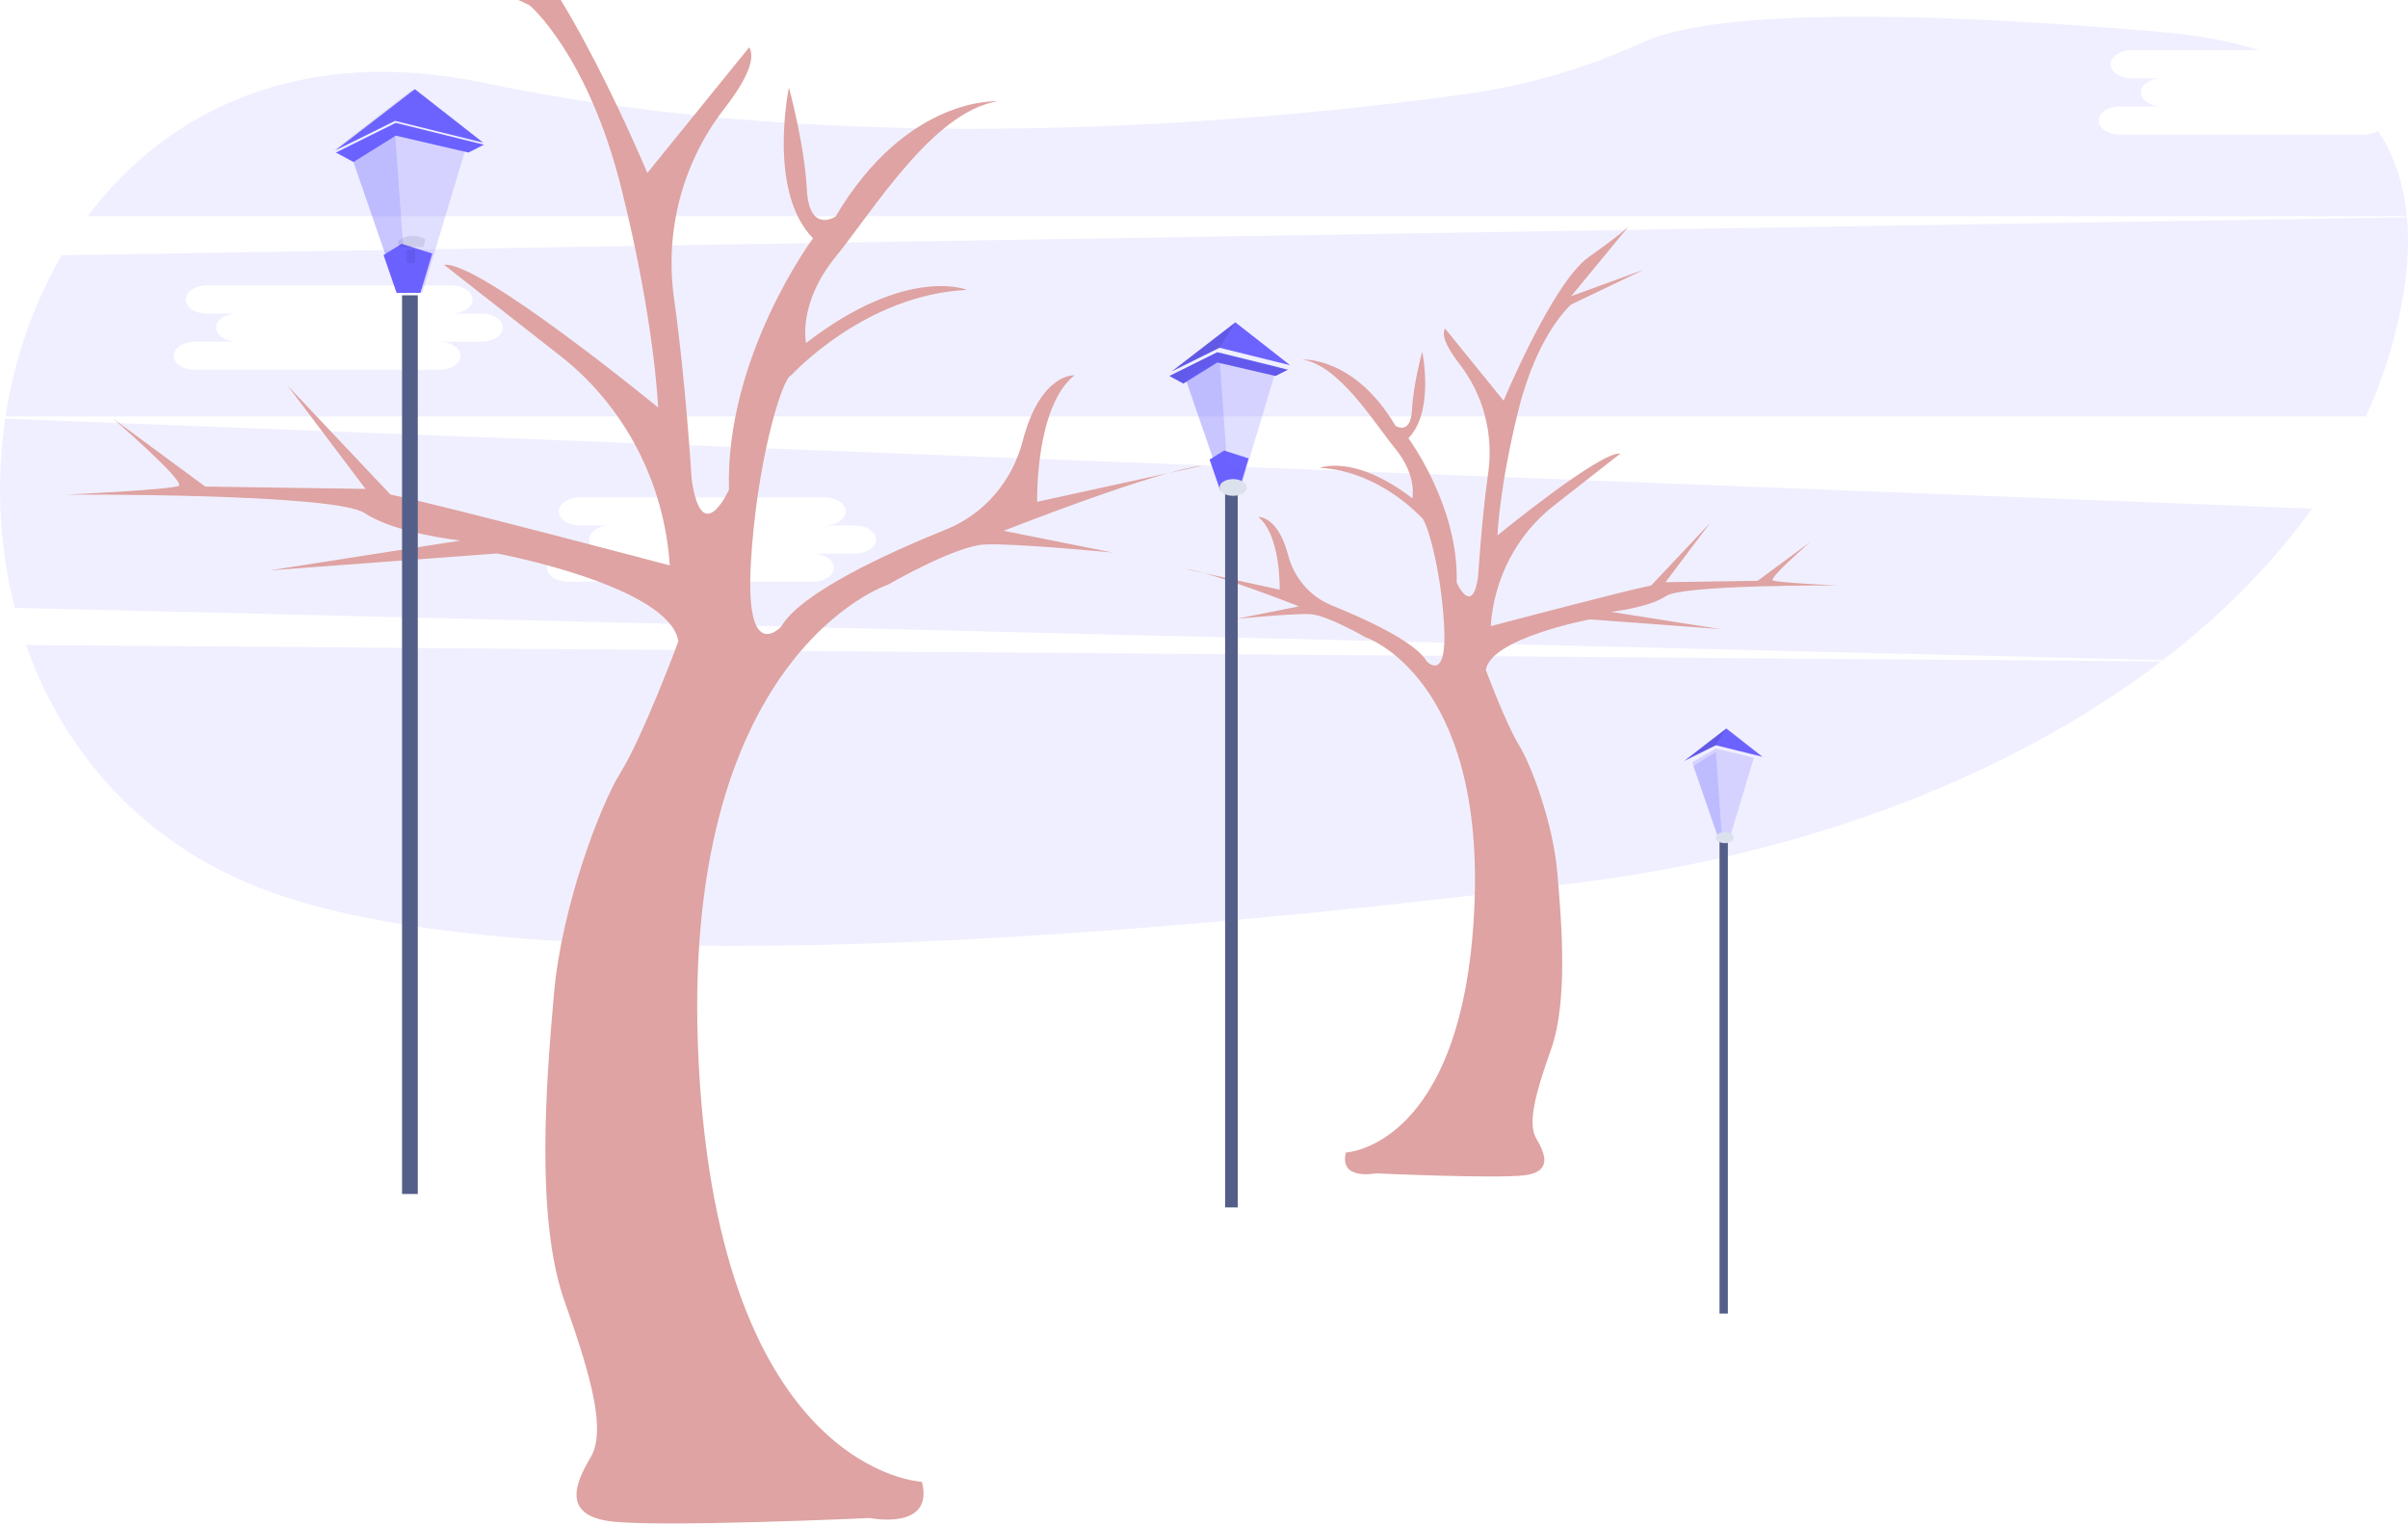 <svg width="627" height="397" viewBox="0 0 627 397" fill="none" xmlns="http://www.w3.org/2000/svg">
<g id="backG">
<path id="Vector" d="M308.128 99.859L304.479 97.881L316.955 91.697L335.35 96.251L332.113 97.881L316.955 94.359L308.128 99.859Z" fill="#6C63FF"/>
<path id="Vector_2" opacity="0.1" d="M308.128 99.859L304.479 97.881L316.955 91.697L335.35 96.251L332.113 97.881L316.955 94.359L308.128 99.859Z" fill="black"/>
<path id="Vector_3" d="M325.114 119.331L323.133 125.936L322.65 127.529H317.674L317.302 126.449L314.956 119.642L318.723 117.298L325.114 119.331Z" fill="#6C63FF"/>
<path id="Vector_4" opacity="0.1" d="M323.133 125.936L322.656 127.529H317.674L317.302 126.449C317.722 126.024 318.223 125.695 318.774 125.485C319.325 125.274 319.912 125.187 320.498 125.228C321.424 125.194 322.34 125.44 323.133 125.936Z" fill="black"/>
<path id="Vector_5" opacity="0.1" d="M320.964 128.072V130.911C320.81 130.911 320.657 130.911 320.498 130.911C320.057 130.913 319.618 130.86 319.189 130.752V128.072H320.964Z" fill="black"/>
<path id="Vector_6" opacity="0.1" d="M6.775 167.922C16.697 196.129 37.699 220.546 70.892 232.382C139.874 256.964 295.443 244.285 411.544 229.733C471.606 222.206 524.386 201.44 562.732 172.195L6.775 167.922Z" fill="#6C63FF"/>
<path id="Vector_7" d="M92.033 42.177L87.475 39.711L103.052 31.989L126.016 37.672L121.972 39.711L103.052 35.316L92.033 42.177Z" fill="#6C63FF"/>
<path id="Vector_8" d="M112.552 66.005L110.07 74.252L109.475 76.242H103.26L102.795 74.893L99.87 66.402L104.569 63.472L112.552 66.005Z" fill="#6C63FF"/>
<path id="Vector_9" opacity="0.1" d="M107.505 23.252L102.364 31.511L86.787 39.232L107.505 23.252Z" fill="black"/>
<path id="Vector_10" opacity="0.1" d="M110.799 62.33L110.21 64.32H103.984L103.524 62.971C104.225 62.055 105.741 61.42 107.509 61.42C108.668 61.389 109.81 61.704 110.799 62.33Z" fill="black"/>
<path id="Vector_11" opacity="0.1" d="M108.087 64.998V68.538C107.898 68.538 107.704 68.569 107.498 68.569C106.947 68.57 106.399 68.502 105.864 68.367V64.998H108.087Z" fill="black"/>
<path id="Vector_12" opacity="0.1" d="M615.63 35.032H551.955C548.93 35.032 546.448 33.384 546.448 31.37C546.448 29.355 548.93 27.707 551.955 27.707H562.968C559.938 27.707 557.461 26.059 557.461 24.045C557.461 22.03 559.938 20.382 562.968 20.382H555.103C552.073 20.382 549.596 18.734 549.596 16.72C549.596 14.705 552.073 13.057 555.103 13.057H588.344C580.968 10.768 572.366 9.144 562.402 8.296C471.724 0.531 439.349 5.677 427.929 10.933C413.113 17.753 397.427 22.334 381.352 24.533C325.388 32.212 220.777 41.46 125.96 21.548C78.834 11.665 43.807 28.367 22.811 56.281H626.697C625.907 48.163 623.548 40.673 619.215 34.117C618.113 34.728 616.88 35.043 615.63 35.032Z" fill="#6C63FF"/>
<path id="Vector_13" opacity="0.1" d="M1.368 108.991C-1.078 125.412 -0.237 142.177 3.838 158.246L563.163 171.865C578.646 159.998 591.764 146.74 602.023 132.413L1.368 108.991ZM222.587 144.127H211.597C214.622 144.127 217.098 145.782 217.098 147.79C217.098 149.798 214.622 151.452 211.597 151.452H147.922C144.892 151.452 142.415 149.804 142.415 147.79C142.415 145.775 144.892 144.127 147.922 144.127H158.93C155.905 144.127 153.423 142.479 153.423 140.465C153.423 138.45 155.905 136.802 158.93 136.802H151.017C147.993 136.802 145.511 135.148 145.511 133.14C145.511 131.131 147.993 129.477 151.017 129.477H214.722C217.753 129.477 220.229 131.125 220.229 133.14C220.229 135.154 217.753 136.802 214.722 136.802H222.587C225.618 136.802 228.094 138.45 228.094 140.465C228.094 142.479 225.618 144.127 222.587 144.127Z" fill="#6C63FF"/>
<path id="Vector_14" opacity="0.1" d="M626.72 56.556L16.073 66.445C8.625 79.331 3.659 93.588 1.451 108.43H616.019C619.951 99.891 622.919 90.912 624.863 81.669C626.72 72.915 627.452 64.443 626.72 56.556ZM125.435 88.957H114.422C117.452 88.957 119.928 90.612 119.928 92.62C119.928 94.628 117.452 96.282 114.422 96.282H50.746C47.716 96.282 45.239 94.634 45.239 92.62C45.239 90.606 47.716 88.957 50.746 88.957H61.76C58.729 88.957 56.253 87.309 56.253 85.295C56.253 83.28 58.729 81.632 61.76 81.632H53.865C50.835 81.632 48.358 79.978 48.358 77.97C48.358 75.962 50.835 74.307 53.865 74.307H117.541C120.565 74.307 123.041 75.955 123.041 77.97C123.041 79.984 120.565 81.632 117.541 81.632H125.406C128.43 81.632 130.906 83.28 130.906 85.295C130.906 87.309 128.466 88.957 125.435 88.957Z" fill="#6C63FF"/>
<path id="Vector_15" d="M240.057 385.781C240.057 385.781 187.466 383.492 181.929 276.882C176.393 170.272 231.201 152.215 231.201 152.215C231.201 152.215 248.565 142.174 256.265 141.759C263.965 141.344 289.7 143.853 289.7 143.853L261.329 138.188C261.329 138.188 301.25 122.457 313.213 121.2L270.055 130.637C270.055 130.637 269.466 105.884 279.783 97.705C279.783 97.705 270.939 97.021 266.276 114.851C264.948 119.996 262.474 124.747 259.052 128.722C255.63 132.698 251.356 135.787 246.572 137.742C230.565 144.207 208.431 154.413 203.39 163.154C203.39 163.154 194.069 173.226 195.49 147.002C196.911 120.779 203.591 98.327 206.026 97.699C206.026 97.699 225.07 76.725 251.819 75.467C251.819 75.467 236.219 68.96 209.876 89.311C209.876 89.311 207.647 79.032 217.576 66.86C227.505 54.688 242.928 29.099 259.72 26.377C259.72 26.377 236.219 24.906 217.576 56.373C217.576 56.373 210.684 60.988 210.076 49.243C209.469 37.499 205.419 22.806 205.419 22.806C205.419 22.806 199.741 49.872 211.698 62.038C211.698 62.038 188.798 92.876 189.812 127.493C189.812 127.493 182.737 143.224 180.09 124.765C180.09 124.765 178.563 99.341 175.515 77.762C174.282 69.071 174.795 60.209 177.02 51.732C179.246 43.255 183.137 35.344 188.45 28.495C193.515 21.97 197.041 15.633 195.083 12.307L168.552 45.031C168.552 45.031 146.236 -8.448 130.028 -19.96C113.82 -31.473 111.792 -34 111.792 -34L137.928 -2.325L105.106 -14.326L137.928 1.404C137.928 1.404 153.128 14.223 161.842 49.237C170.556 84.251 171.364 106.086 171.364 106.086C171.364 106.086 124.557 67.696 115.642 68.954L145.929 92.675C154.168 99.124 160.974 107.33 165.886 116.737C170.798 126.145 173.701 136.534 174.4 147.204C174.4 147.204 115.843 131.681 101.657 128.745L74.913 100.421L95.177 127.28L53.435 126.669L29.527 109.046C29.527 109.046 48.394 125.412 46.542 126.462C44.691 127.512 17.163 128.769 17.163 128.769C17.163 128.769 87.271 128.348 94.989 133.591C102.707 138.835 119.911 140.727 119.911 140.727L70.267 148.486L129.438 144.085C129.438 144.085 174.218 152.472 176.647 166.951C176.647 166.951 167.526 191.588 161.453 201.354C156.406 209.473 146.253 235.758 144.231 258.838C142.209 281.918 139.367 317.365 147.067 338.974C154.767 360.583 157.603 372.962 153.753 379.463C149.903 385.964 146.253 394.358 158.818 396.036C171.382 397.715 226.496 395.2 226.496 395.2C226.496 395.2 243.305 398.618 240.057 385.781Z" fill="#DEA3A2"/>
<path id="Vector_16" d="M108.785 76.877H104.688V310.84H108.785V76.877Z" fill="#535F89"/>
<path id="Vector_17" d="M87.295 39.19L102.872 31.468L125.836 37.151L108.013 23.209L87.295 39.19Z" fill="#6C63FF"/>
<path id="Vector_18" opacity="0.2" d="M91.233 39.837L103.768 76.194H109.982L121.585 37.584L102.872 33.08L91.233 39.837Z" fill="#6C63FF"/>
<path id="Vector_19" opacity="0.2" d="M102.872 34.794L105.837 76.193H103.768L91.852 41.656L102.872 34.794Z" fill="#6C63FF"/>
<path id="Vector_20" d="M350.457 300.042C350.457 300.042 380.662 298.723 383.84 237.498C387.018 176.272 355.54 165.895 355.54 165.895C355.54 165.895 345.57 160.127 341.148 159.889C336.726 159.651 321.945 161.11 321.945 161.11L338.235 157.856C338.235 157.856 315.312 148.822 308.443 148.089L333.206 153.51C333.206 153.51 333.554 139.293 327.617 134.587C327.617 134.587 332.675 134.196 335.376 144.433C336.136 147.388 337.555 150.118 339.52 152.402C341.486 154.686 343.941 156.46 346.69 157.581C355.887 161.299 368.599 167.159 371.494 172.176C371.494 172.176 376.847 177.963 376.028 162.898C375.208 147.833 371.376 134.941 369.979 134.581C369.979 134.581 359.042 122.537 343.677 121.811C343.677 121.811 352.639 118.081 367.768 129.746C367.768 129.746 369.047 123.843 363.346 116.854C357.644 109.865 348.801 95.166 339.137 93.603C339.137 93.603 352.639 92.754 363.346 110.829C363.346 110.829 367.302 113.478 367.65 106.733C367.997 99.988 370.326 91.552 370.326 91.552C370.326 91.552 373.587 107.093 366.718 114.083C366.718 114.083 379.872 131.785 379.288 151.678C379.288 151.678 383.362 160.713 384.877 150.11C384.877 150.11 385.75 135.508 387.501 123.123C388.208 118.131 387.913 113.041 386.635 108.172C385.357 103.303 383.123 98.759 380.072 94.824C377.166 91.082 375.137 87.438 376.263 85.527L391.51 104.322C391.51 104.322 404.31 73.599 413.62 66.97C422.929 60.341 424.097 58.9 424.097 58.9L409.109 77.097L427.976 70.23L409.109 79.27C409.109 79.27 400.384 86.595 395.378 106.739C390.372 126.883 389.907 139.391 389.907 139.391C389.907 139.391 416.774 117.385 421.915 118.081L404.517 131.699C399.784 135.404 395.875 140.118 393.054 145.521C390.232 150.924 388.564 156.892 388.161 163.02C388.161 163.02 421.768 154.102 429.945 152.417L445.275 136.149L433.666 151.569L457.638 151.208L471.376 141.088C471.376 141.088 460.551 150.488 461.583 151.092C462.615 151.697 478.463 152.417 478.463 152.417C478.463 152.417 438.194 152.179 433.772 155.188C429.35 158.198 419.457 159.284 419.457 159.284L447.981 163.777L413.997 161.244C413.997 161.244 388.279 166.066 386.876 174.38C386.876 174.38 392.118 188.53 395.608 194.139C398.503 198.797 404.334 213.899 405.495 227.151C406.657 240.403 408.29 260.767 403.868 273.177C399.446 285.587 397.819 292.71 400.03 296.434C402.241 300.158 404.334 304.98 397.117 305.951C389.901 306.921 358.246 305.468 358.246 305.468C358.246 305.468 348.588 307.416 350.457 300.042Z" fill="#DEA3A2"/>
<path id="Vector_21" d="M322.281 126.907H318.997V314.337H322.281V126.907Z" fill="#535F89"/>
<path id="Vector_22" d="M305.065 96.716L317.541 90.532L335.936 95.086L321.662 83.915L305.065 96.716Z" fill="#6C63FF"/>
<path id="Vector_23" opacity="0.2" d="M308.219 97.235L318.26 126.364H323.236L332.534 95.428L317.541 91.82L308.219 97.235Z" fill="#6C63FF"/>
<path id="Vector_24" opacity="0.2" d="M317.54 93.194L319.917 126.364H318.26L308.714 98.694L317.54 93.194Z" fill="#6C63FF"/>
<path id="Vector_25" opacity="0.1" d="M321.662 83.915L317.541 90.532L305.065 96.716L321.662 83.915Z" fill="black"/>
<path id="Vector_26" d="M321.078 129.086C323.035 129.086 324.621 128.111 324.621 126.907C324.621 125.704 323.035 124.728 321.078 124.728C319.121 124.728 317.535 125.704 317.535 126.907C317.535 128.111 319.121 129.086 321.078 129.086Z" fill="#DCE2ED"/>
<path id="Vector_27" d="M449.903 218.068H447.733V341.984H449.903V218.068Z" fill="#535F89"/>
<path id="Vector_28" d="M438.524 198.107L446.772 194.017L458.935 197.033L449.496 189.646L438.524 198.107Z" fill="#6C63FF"/>
<path id="Vector_29" opacity="0.2" d="M440.605 198.449L447.244 217.708H450.54L456.683 197.259L446.772 194.872L440.605 198.449Z" fill="#6C63FF"/>
<path id="Vector_30" opacity="0.2" d="M446.772 195.781L448.346 217.708H447.244L440.935 199.413L446.772 195.781Z" fill="#6C63FF"/>
<path id="Vector_31" opacity="0.1" d="M449.496 189.646L446.772 194.017L438.524 198.107L449.496 189.646Z" fill="black"/>
<path id="Vector_32" d="M449.113 219.508C450.406 219.508 451.454 218.863 451.454 218.068C451.454 217.272 450.406 216.627 449.113 216.627C447.82 216.627 446.772 217.272 446.772 218.068C446.772 218.863 447.82 219.508 449.113 219.508Z" fill="#DCE2ED"/>
</g>
</svg>
